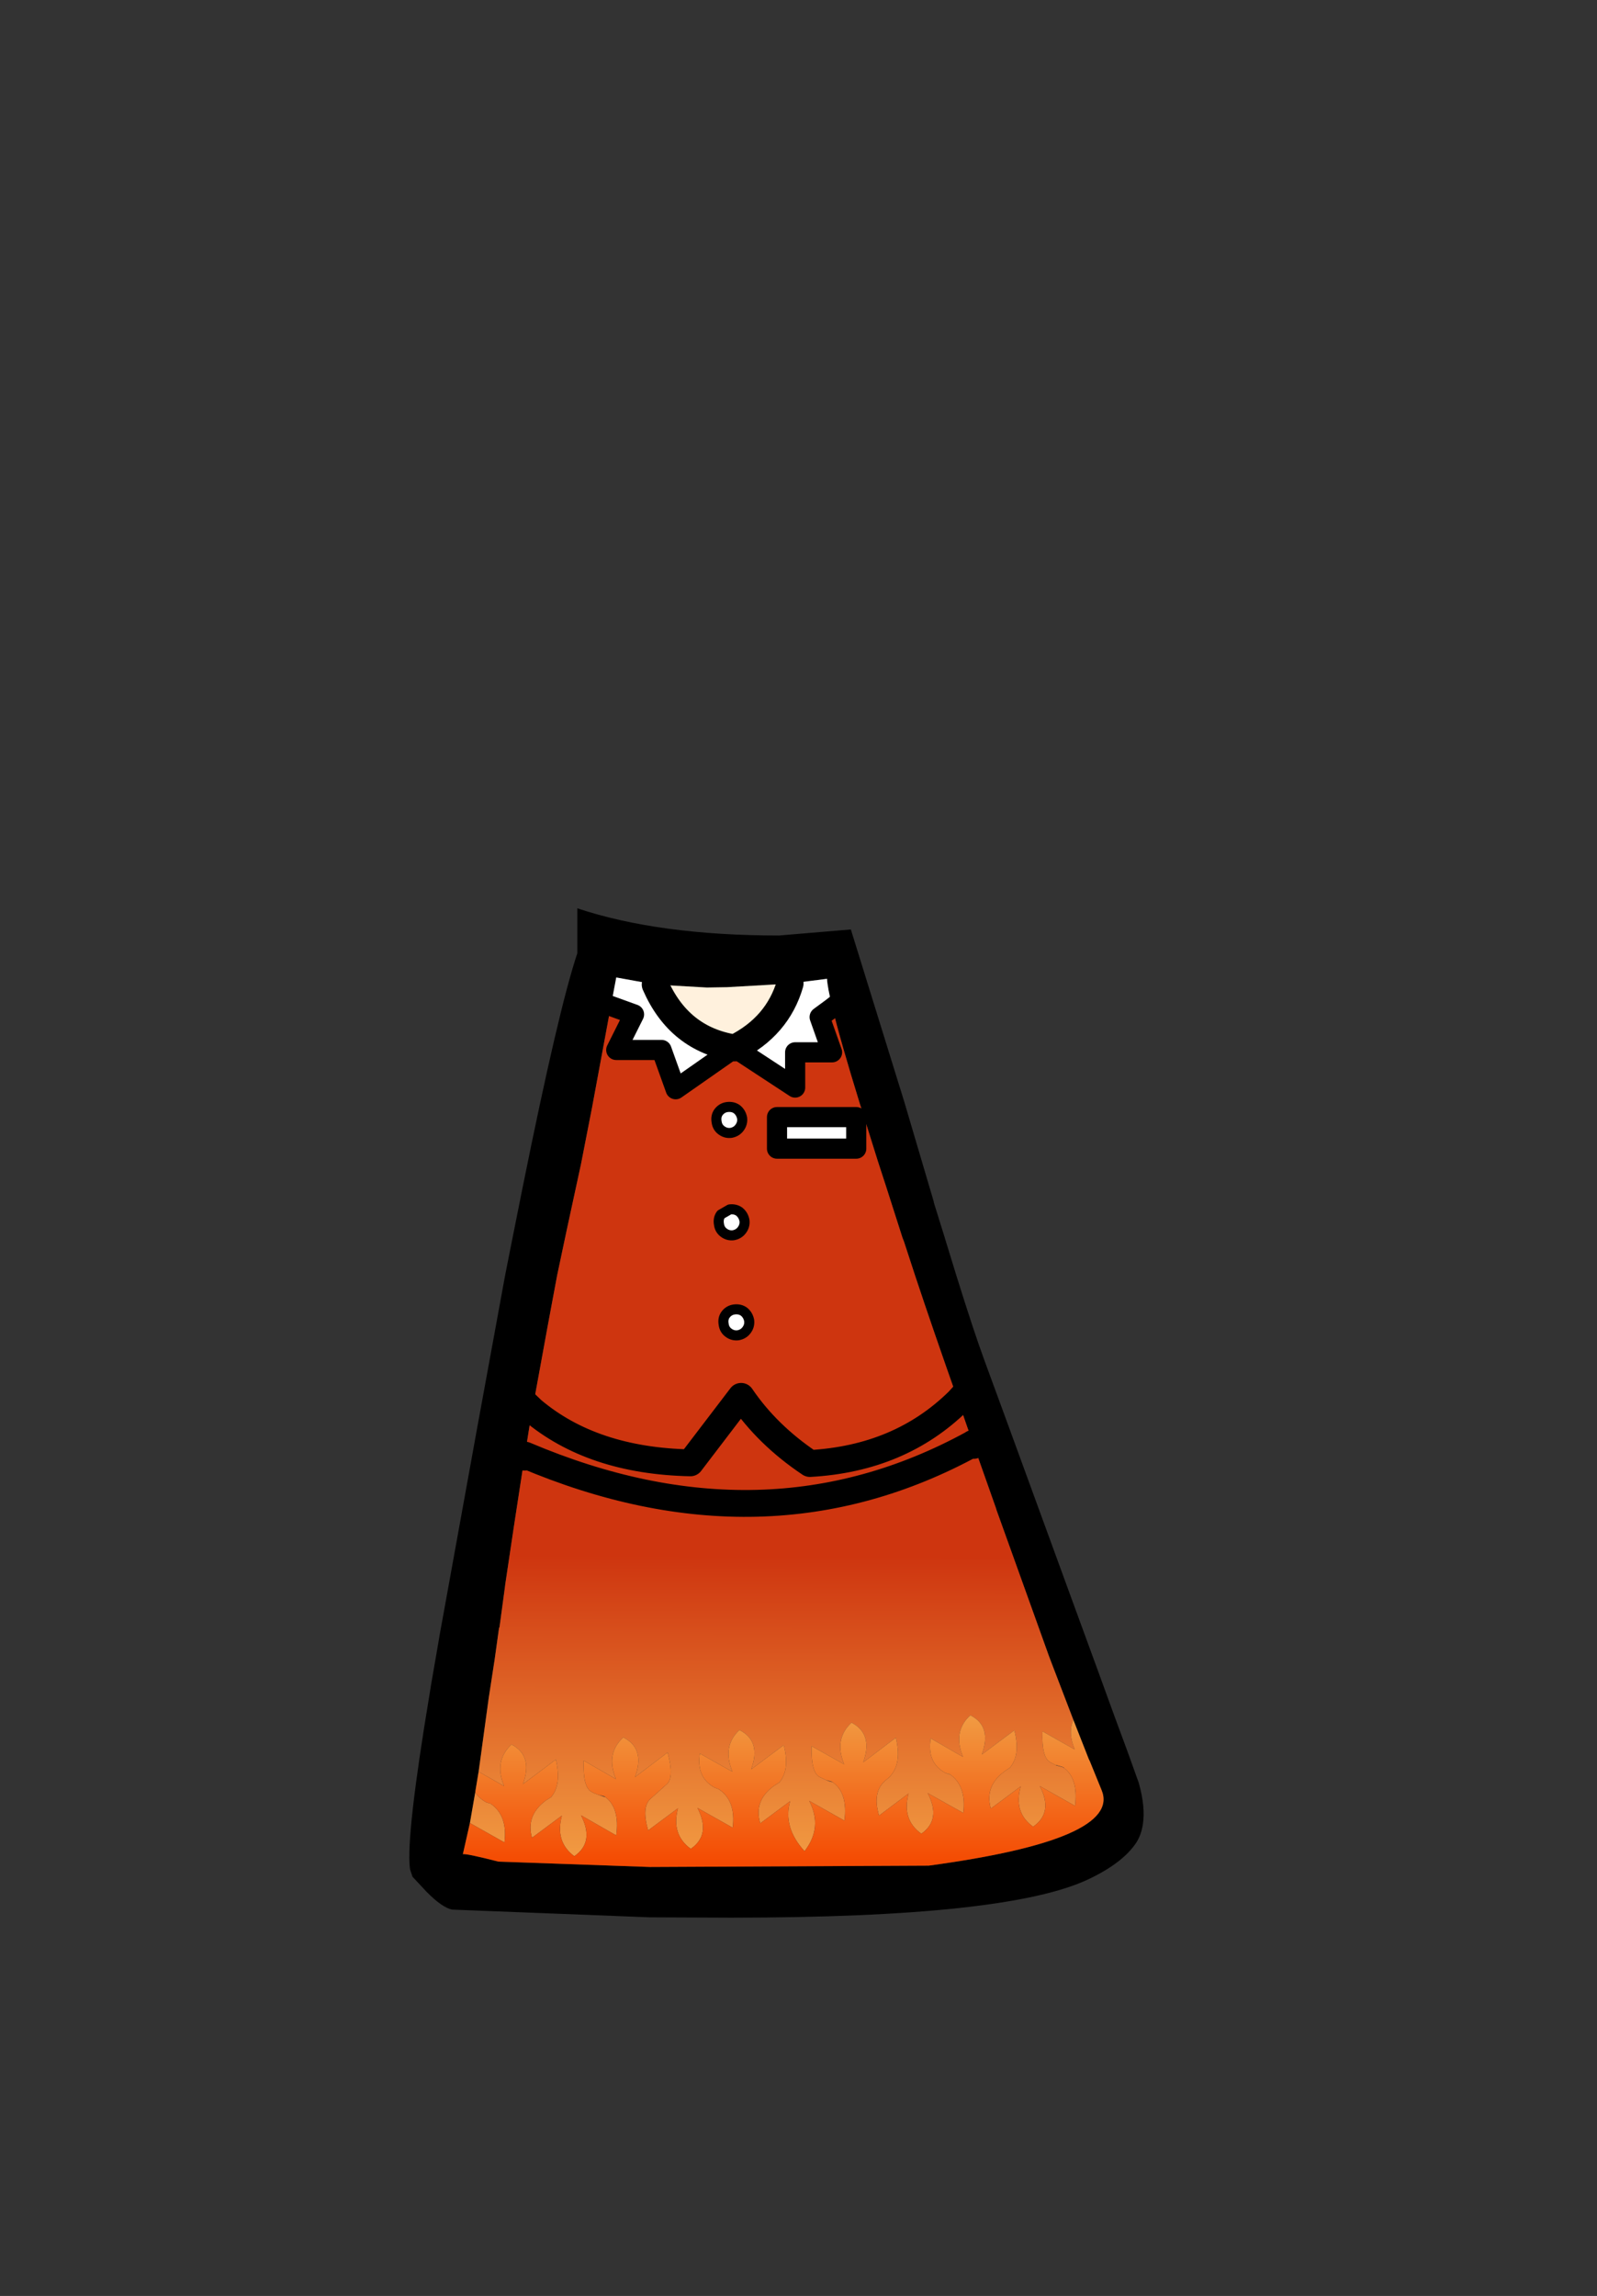 <?xml version="1.0" encoding="UTF-8" standalone="no"?>
<svg xmlns:xlink="http://www.w3.org/1999/xlink" height="342.0px" width="237.9px" xmlns="http://www.w3.org/2000/svg">
  <rect width="100%" height="100%" fill="#333333" stroke="none"/>
  <g transform="matrix(1, 0, 0, 1, 118.05, 273.9)">
    <use height="150.35" transform="matrix(1.0, 0.0, 0.0, 1.0, -57.05, -138.6)" width="109.35" xlink:href="#shape0"/>
  </g>
  <defs>
    <g id="shape0" transform="matrix(1, 0, 0, 1, 57.05, 138.6)">
      <path d="M7.6 -125.1 L5.95 -123.8 7.6 -125.1 M5.95 -123.8 Q5.2 -126.9 5.15 -128.1 L-0.35 -127.4 -0.95 -127.35 -9.75 -126.85 -12.75 -126.8 -19.75 -127.2 -20.45 -127.25 -26.25 -128.3 -27.05 -124.05 -29.85 -108.95 -31.5 -100.5 -33.6 -90.8 -35.05 -83.95 -36.45 -76.45 -38.75 -63.85 -39.0 -62.5 -39.2 -61.3 -39.8 -57.5 -39.85 -57.15 -39.9 -56.85 -40.25 -54.65 -41.5 -46.5 -42.8 -37.8 -42.8 -37.75 -43.65 -31.45 -43.7 -31.5 -43.7 -31.45 -43.85 -30.4 -44.35 -26.8 -45.25 -20.95 -46.75 -10.0 -47.75 -10.55 Q-48.1 -8.4 -47.25 -6.95 -48.1 -8.4 -47.75 -10.55 L-46.75 -10.0 -47.2 -7.3 -47.25 -6.95 -48.05 -2.35 -49.1 2.3 Q-48.7 2.15 -43.8 3.4 L-21.25 4.2 20.3 4.0 Q49.1 0.1 46.05 -7.25 L44.3 -11.55 44.15 -11.85 41.85 -17.7 38.65 -26.05 38.25 -27.1 30.35 -49.1 30.35 -49.15 27.35 -57.65 27.0 -58.6 26.9 -58.9 26.8 -59.2 26.05 -61.3 24.7 -65.2 Q20.9 -75.95 18.25 -83.95 L16.6 -89.0 16.4 -89.5 14.0 -97.0 12.7 -101.0 10.1 -109.3 10.05 -109.45 Q7.1 -119.0 5.95 -123.8 M26.7 -67.4 L24.7 -65.2 26.7 -67.4 M29.1 -59.85 L27.0 -58.6 29.1 -59.85 M19.25 -101.0 L21.05 -94.9 21.05 -94.8 22.7 -89.5 22.85 -89.0 24.4 -83.95 Q27.0 -75.6 28.6 -71.25 L32.25 -61.3 41.4 -36.25 45.7 -24.5 47.9 -18.45 49.95 -12.9 51.6 -8.3 Q52.6 -4.7 52.2 -2.15 51.95 -0.55 51.2 0.6 49.2 3.6 44.15 6.0 32.15 11.75 -9.15 11.75 L-21.25 11.7 -50.65 10.55 Q-52.15 10.3 -54.55 7.85 L-56.6 5.65 -56.95 4.6 -57.0 4.3 Q-57.55 -0.6 -54.05 -21.6 L-53.85 -22.85 -52.65 -29.8 -52.55 -30.4 -52.05 -33.15 -46.95 -61.3 -42.8 -83.95 -41.8 -89.0 -40.2 -97.0 Q-34.85 -123.55 -32.05 -131.9 L-32.05 -138.6 Q-19.9 -134.55 -2.0 -134.55 L8.7 -135.45 16.65 -109.8 19.25 -101.0 M43.15 -19.5 Q42.25 -18.7 41.85 -17.7 42.25 -18.7 43.15 -19.5 M-28.3 -124.5 L-27.05 -124.05 -28.3 -124.5 M-41.25 -66.25 L-38.75 -63.85 -41.25 -66.25 M-42.0 -57.8 L-39.9 -56.85 -42.0 -57.8" fill="#000000" fill-rule="evenodd" stroke="none"/>
      <path d="M-0.35 -127.4 L5.15 -128.1 Q5.2 -126.9 5.95 -123.8 L4.05 -122.4 5.9 -117.15 0.4 -117.15 0.4 -111.9 -8.6 -117.8 -17.4 -111.65 -19.5 -117.5 -26.25 -117.5 -23.6 -122.8 -27.05 -124.05 -26.25 -128.3 -20.45 -127.25 Q-16.9 -119.1 -8.6 -117.8 -2.2 -121.0 -0.35 -127.4 M9.5 -102.8 L-2.3 -102.8 -2.3 -107.5 9.5 -107.5 9.5 -102.8" fill="#ffffff" fill-rule="evenodd" stroke="none"/>
      <path d="M5.95 -123.8 Q7.1 -119.0 10.05 -109.45 L10.1 -109.3 12.7 -101.0 14.0 -97.0 16.4 -89.5 16.6 -89.0 18.25 -83.95 Q20.9 -75.95 24.7 -65.2 16.0 -56.65 2.6 -55.9 -3.75 -60.15 -7.65 -65.9 L-15.2 -56.0 Q-29.8 -56.3 -38.75 -63.85 -29.8 -56.3 -15.2 -56.0 L-7.65 -65.9 Q-3.75 -60.15 2.6 -55.9 16.0 -56.65 24.7 -65.2 L26.05 -61.3 26.8 -59.2 26.9 -58.9 26.85 -58.85 27.0 -58.6 27.35 -57.65 30.35 -49.15 30.35 -49.1 38.25 -27.1 38.65 -26.05 41.85 -17.7 Q41.0 -15.8 42.05 -13.3 L37.25 -16.0 Q37.1 -12.1 38.4 -11.4 38.85 -11.15 39.25 -10.95 L40.3 -10.65 40.45 -10.55 Q42.6 -8.95 42.1 -4.9 L36.85 -7.85 Q38.9 -3.9 35.85 -1.8 32.9 -3.9 34.0 -7.8 L29.55 -4.5 Q28.6 -7.85 31.6 -10.05 L32.4 -10.6 Q34.0 -12.5 33.05 -16.15 L28.2 -12.55 Q29.75 -16.75 26.5 -18.4 23.85 -16.0 25.4 -12.2 L20.6 -14.95 Q20.0 -11.3 22.8 -9.8 L23.35 -9.6 23.4 -9.65 Q25.95 -7.9 25.45 -3.85 L20.15 -6.8 Q22.2 -2.85 19.2 -0.75 16.25 -2.85 17.3 -6.75 L12.9 -3.45 Q11.8 -7.15 14.05 -8.85 16.45 -10.75 15.4 -15.05 L10.55 -11.4 Q12.05 -15.6 8.8 -17.3 6.15 -14.85 7.7 -11.1 L2.85 -13.8 Q2.75 -9.85 4.05 -9.2 L4.9 -8.8 Q5.55 -8.5 5.95 -8.45 L6.05 -8.4 6.1 -8.35 Q8.25 -6.75 7.75 -2.7 L2.5 -5.65 Q4.55 -1.7 1.8 1.85 -1.45 -1.7 -0.35 -5.6 L-4.8 -2.3 Q-5.8 -5.65 -2.8 -7.85 L-1.95 -8.4 Q-0.35 -10.3 -1.3 -13.95 L-6.15 -10.35 Q-4.6 -14.55 -7.9 -16.2 -10.5 -13.8 -8.95 -10.0 L-13.8 -12.7 Q-14.35 -9.1 -11.55 -7.6 L-11.0 -7.4 Q-8.4 -5.7 -8.9 -1.65 L-14.15 -4.6 Q-12.1 -0.6 -15.15 1.5 -18.1 -0.65 -17.05 -4.55 L-21.5 -1.25 Q-22.5 -4.75 -21.15 -5.95 L-18.7 -8.15 Q-17.6 -9.2 -18.6 -12.85 L-23.45 -9.2 Q-21.9 -13.45 -25.2 -15.1 -27.85 -12.7 -26.3 -8.9 L-31.1 -11.65 Q-31.25 -7.7 -29.95 -7.0 -29.5 -6.75 -29.05 -6.6 L-28.05 -6.25 -27.85 -6.2 Q-25.7 -4.55 -26.25 -0.5 L-31.5 -3.5 Q-29.45 0.5 -32.5 2.6 -35.4 0.45 -34.35 -3.45 L-38.8 -0.15 Q-39.75 -3.45 -36.75 -5.7 L-35.95 -6.2 Q-34.35 -8.15 -35.25 -11.8 L-40.15 -8.15 Q-38.6 -12.35 -41.85 -14.05 -44.5 -11.6 -42.95 -7.85 L-46.75 -10.0 -45.25 -20.95 -44.35 -26.8 -43.85 -30.4 -43.7 -31.45 -43.65 -31.45 -42.8 -37.75 -42.8 -37.8 -41.5 -46.5 -40.25 -54.65 -39.9 -56.85 -39.85 -57.15 Q-4.05 -41.95 26.85 -58.85 -4.05 -41.95 -39.85 -57.15 L-39.8 -57.5 -39.2 -61.3 -39.0 -62.5 -38.75 -63.85 -36.45 -76.45 -35.05 -83.95 -33.6 -90.8 -31.5 -100.5 -29.85 -108.95 -27.05 -124.05 -23.6 -122.8 -26.25 -117.5 -19.5 -117.5 -17.4 -111.65 -8.6 -117.8 0.4 -111.9 0.4 -117.15 5.9 -117.15 4.05 -122.4 5.95 -123.8 M9.5 -102.8 L9.5 -107.5 -2.3 -107.5 -2.3 -102.8 9.5 -102.8 M-48.05 -2.35 L-47.25 -6.95 Q-46.7 -6.0 -45.55 -5.4 L-45.0 -5.25 Q-42.4 -3.5 -42.9 0.55 L-48.05 -2.35" fill="url(#gradient0)" fill-rule="evenodd" stroke="none"/>
      <path d="M26.9 -58.9 L27.0 -58.6 26.85 -58.85 26.9 -58.9 M-43.65 -31.45 L-43.7 -31.45 -43.7 -31.5 -43.65 -31.45" fill="#ce350f" fill-rule="evenodd" stroke="none"/>
      <path d="M-46.75 -10.0 L-42.95 -7.85 Q-44.5 -11.6 -41.85 -14.05 -38.6 -12.35 -40.15 -8.15 L-35.25 -11.8 Q-34.35 -8.15 -35.95 -6.2 L-36.75 -5.7 Q-39.75 -3.45 -38.8 -0.15 L-34.35 -3.45 Q-35.4 0.45 -32.5 2.6 -29.45 0.5 -31.5 -3.5 L-26.25 -0.5 Q-25.7 -4.55 -27.85 -6.2 L-27.9 -6.25 -28.1 -6.35 -29.1 -6.6 -29.05 -6.6 Q-29.5 -6.75 -29.95 -7.0 -31.25 -7.7 -31.1 -11.65 L-26.3 -8.9 Q-27.85 -12.7 -25.2 -15.1 -21.9 -13.45 -23.45 -9.2 L-18.6 -12.85 Q-17.6 -9.2 -18.7 -8.15 L-21.15 -5.95 Q-22.5 -4.75 -21.5 -1.25 L-17.05 -4.55 Q-18.1 -0.65 -15.15 1.5 -12.1 -0.6 -14.15 -4.6 L-8.9 -1.65 Q-8.4 -5.7 -11.0 -7.4 L-11.55 -7.6 Q-14.35 -9.1 -13.8 -12.7 L-8.95 -10.0 Q-10.5 -13.8 -7.9 -16.2 -4.6 -14.55 -6.15 -10.35 L-1.3 -13.95 Q-0.35 -10.3 -1.95 -8.4 L-2.8 -7.85 Q-5.8 -5.65 -4.8 -2.3 L-0.35 -5.6 Q-1.45 -1.7 1.8 1.85 4.55 -1.7 2.5 -5.65 L7.75 -2.7 Q8.25 -6.75 6.1 -8.35 L5.9 -8.5 4.85 -8.8 4.9 -8.8 4.05 -9.2 Q2.75 -9.85 2.85 -13.8 L7.7 -11.1 Q6.15 -14.85 8.8 -17.3 12.05 -15.6 10.55 -11.4 L15.4 -15.05 Q16.45 -10.75 14.05 -8.85 11.8 -7.15 12.9 -3.45 L17.3 -6.75 Q16.25 -2.85 19.2 -0.75 22.2 -2.85 20.15 -6.8 L25.45 -3.85 Q25.95 -7.9 23.4 -9.65 L23.35 -9.65 22.8 -9.8 Q20.0 -11.3 20.6 -14.95 L25.4 -12.2 Q23.85 -16.0 26.5 -18.4 29.75 -16.75 28.2 -12.55 L33.05 -16.15 Q34.0 -12.5 32.4 -10.6 L31.6 -10.05 Q28.6 -7.85 29.55 -4.5 L34.0 -7.8 Q32.9 -3.9 35.85 -1.8 38.9 -3.9 36.85 -7.85 L42.1 -4.9 Q42.6 -8.95 40.45 -10.55 L40.45 -10.6 40.25 -10.7 39.25 -11.0 39.25 -10.95 Q38.85 -11.15 38.4 -11.4 37.1 -12.1 37.25 -16.0 L42.05 -13.3 Q41.0 -15.8 41.85 -17.7 L44.15 -11.85 44.3 -11.55 46.05 -7.25 Q49.1 0.1 20.3 4.0 L-21.25 4.2 -43.8 3.4 Q-48.7 2.15 -49.1 2.3 L-48.05 -2.35 -42.9 0.55 Q-42.4 -3.5 -45.0 -5.25 L-45.55 -5.4 Q-46.7 -6.0 -47.25 -6.95 L-47.2 -7.3 -46.75 -10.0" fill="url(#gradient1)" fill-rule="evenodd" stroke="none"/>
      <path d="M23.4 -9.65 L23.35 -9.6 23.35 -9.65 23.4 -9.65" fill="url(#gradient2)" fill-rule="evenodd" stroke="none"/>
      <path d="M23.35 -9.6 L22.8 -9.8 23.35 -9.65 23.35 -9.6" fill="#f19941" fill-rule="evenodd" stroke="none"/>
      <path d="M-20.45 -127.25 L-19.75 -127.2 -12.75 -126.8 -9.75 -126.85 -0.95 -127.35 -0.35 -127.4 Q-2.2 -121.0 -8.6 -117.8 -16.9 -119.1 -20.45 -127.25" fill="#fff1dd" fill-rule="evenodd" stroke="none"/>
      <path d="M5.95 -123.8 L7.6 -125.1 M5.95 -123.8 L4.05 -122.4 5.9 -117.15 0.4 -117.15 0.4 -111.9 -8.6 -117.8 -17.4 -111.65 -19.5 -117.5 -26.25 -117.5 -23.6 -122.8 -27.05 -124.05 -28.3 -124.5 M9.5 -102.8 L-2.3 -102.8 -2.3 -107.5 9.5 -107.5 9.5 -102.8" fill="none" stroke="#000000" stroke-linecap="round" stroke-linejoin="round" stroke-width="3.0"/>
      <path d="M24.7 -65.2 L26.7 -67.4 M-38.75 -63.85 Q-29.8 -56.3 -15.2 -56.0 L-7.65 -65.9 Q-3.75 -60.15 2.6 -55.9 16.0 -56.65 24.7 -65.2 M27.0 -58.6 L29.1 -59.85 M26.85 -58.85 Q-4.05 -41.95 -39.85 -57.15 M26.85 -58.85 L26.9 -58.9 M-20.45 -127.25 Q-16.9 -119.1 -8.6 -117.8 -2.2 -121.0 -0.35 -127.4 M-39.9 -56.85 L-42.0 -57.8 M-38.75 -63.85 L-41.25 -66.25" fill="none" stroke="#000000" stroke-linecap="round" stroke-linejoin="round" stroke-width="4.0"/>
      <path d="M41.85 -17.7 Q42.25 -18.7 43.15 -19.5 M-46.75 -10.0 L-42.95 -7.85 Q-44.5 -11.6 -41.85 -14.05 -38.6 -12.35 -40.15 -8.15 L-35.25 -11.8 Q-34.35 -8.15 -35.95 -6.2 L-36.75 -5.7 Q-39.75 -3.45 -38.8 -0.15 L-34.35 -3.45 Q-35.4 0.45 -32.5 2.6 -29.45 0.5 -31.5 -3.5 L-26.25 -0.5 Q-25.7 -4.55 -27.85 -6.2 L-28.05 -6.25 -29.05 -6.6 Q-29.5 -6.75 -29.95 -7.0 -31.25 -7.7 -31.1 -11.65 L-26.3 -8.9 Q-27.85 -12.7 -25.2 -15.1 -21.9 -13.45 -23.45 -9.2 L-18.6 -12.85 Q-17.6 -9.2 -18.7 -8.15 L-21.15 -5.95 Q-22.5 -4.75 -21.5 -1.25 L-17.05 -4.55 Q-18.1 -0.65 -15.15 1.5 -12.1 -0.6 -14.15 -4.6 L-8.9 -1.65 Q-8.4 -5.7 -11.0 -7.4 L-11.55 -7.6 Q-14.35 -9.1 -13.8 -12.7 L-8.95 -10.0 Q-10.5 -13.8 -7.9 -16.2 -4.6 -14.55 -6.15 -10.35 L-1.3 -13.95 Q-0.35 -10.3 -1.95 -8.4 L-2.8 -7.85 Q-5.8 -5.65 -4.8 -2.3 L-0.35 -5.6 Q-1.45 -1.7 1.8 1.85 4.55 -1.7 2.5 -5.65 L7.75 -2.7 Q8.25 -6.75 6.1 -8.35 L6.05 -8.4 5.95 -8.45 Q5.55 -8.5 4.9 -8.8 L4.05 -9.2 Q2.75 -9.85 2.85 -13.8 L7.7 -11.1 Q6.15 -14.85 8.8 -17.3 12.05 -15.6 10.55 -11.4 L15.4 -15.05 Q16.45 -10.75 14.05 -8.85 11.8 -7.15 12.9 -3.45 L17.3 -6.75 Q16.25 -2.85 19.2 -0.75 22.2 -2.85 20.15 -6.8 L25.45 -3.85 Q25.95 -7.9 23.4 -9.65 L23.35 -9.65 23.35 -9.6 22.8 -9.8 Q20.0 -11.3 20.6 -14.95 L25.4 -12.2 Q23.85 -16.0 26.5 -18.4 29.75 -16.75 28.2 -12.55 L33.05 -16.15 Q34.0 -12.5 32.4 -10.6 L31.6 -10.05 Q28.6 -7.85 29.55 -4.5 L34.0 -7.8 Q32.9 -3.9 35.85 -1.8 38.9 -3.9 36.85 -7.85 L42.1 -4.9 Q42.6 -8.95 40.45 -10.55 L40.3 -10.65 39.25 -10.95 Q38.85 -11.15 38.4 -11.4 37.1 -12.1 37.25 -16.0 L42.05 -13.3 Q41.0 -15.8 41.85 -17.7 M-47.25 -6.95 Q-48.1 -8.4 -47.75 -10.55 L-46.75 -10.0 M-47.25 -6.95 Q-46.7 -6.0 -45.55 -5.4 L-45.0 -5.25 Q-42.4 -3.5 -42.9 0.55 L-48.05 -2.35 M6.05 -8.4 L5.9 -8.5 4.85 -8.8 5.15 -8.7 5.95 -8.45 M40.45 -10.55 L40.45 -10.6 40.3 -10.65 39.85 -10.8 39.5 -10.9 39.25 -11.0 M39.85 -10.8 L40.45 -10.6 40.25 -10.7 39.25 -11.0 M-28.05 -6.25 L-28.85 -6.5 -29.1 -6.6 M-27.9 -6.25 L-28.1 -6.35 -29.1 -6.6 M-27.85 -6.2 L-27.9 -6.25 -28.05 -6.25 M-27.9 -6.25 L-28.85 -6.5" fill="none" stroke="#010101" stroke-linecap="round" stroke-linejoin="round" stroke-opacity="0.0" stroke-width="2.0"/>
      <path d="M-6.45 -77.2 Q-6.35 -76.4 -6.85 -75.75 -7.3 -75.15 -8.1 -75.0 -8.9 -74.9 -9.55 -75.4 -10.15 -75.85 -10.25 -76.65 -10.4 -77.5 -9.95 -78.1 -9.45 -78.75 -8.65 -78.85 -7.8 -78.95 -7.2 -78.5 -6.6 -78.0 -6.45 -77.2" fill="#ffffff" fill-rule="evenodd" stroke="none"/>
      <path d="M-6.45 -77.2 Q-6.35 -76.4 -6.85 -75.75 -7.3 -75.15 -8.1 -75.0 -8.9 -74.9 -9.55 -75.4 -10.15 -75.85 -10.25 -76.65 -10.4 -77.5 -9.95 -78.1 -9.45 -78.75 -8.65 -78.85 -7.8 -78.95 -7.2 -78.5 -6.6 -78.0 -6.45 -77.2" fill="none" stroke="#000000" stroke-linecap="round" stroke-linejoin="round" stroke-width="1.5"/>
      <path d="M-7.5 -107.35 Q-7.4 -106.55 -7.9 -105.9 -8.35 -105.3 -9.15 -105.15 -9.95 -105.05 -10.6 -105.55 -11.2 -106.0 -11.3 -106.8 -11.45 -107.65 -11.0 -108.25 -10.5 -108.9 -9.7 -109.0 -8.85 -109.1 -8.25 -108.65 -7.65 -108.15 -7.5 -107.35" fill="#ffffff" fill-rule="evenodd" stroke="none"/>
      <path d="M-7.5 -107.35 Q-7.4 -106.55 -7.9 -105.9 -8.35 -105.3 -9.15 -105.15 -9.95 -105.05 -10.6 -105.55 -11.2 -106.0 -11.3 -106.8 -11.45 -107.65 -11.0 -108.25 -10.5 -108.9 -9.7 -109.0 -8.85 -109.1 -8.25 -108.65 -7.65 -108.15 -7.5 -107.35" fill="none" stroke="#000000" stroke-linecap="round" stroke-linejoin="round" stroke-width="1.5"/>
      <path d="M-7.15 -92.1 Q-7.05 -91.3 -7.55 -90.65 -8.0 -90.05 -8.8 -89.9 -9.6 -89.8 -10.25 -90.3 -10.85 -90.75 -10.95 -91.55 -11.1 -92.4 -10.65 -93.0 L-9.35 -93.75 Q-8.5 -93.85 -7.9 -93.4 -7.3 -92.9 -7.15 -92.1" fill="#ffffff" fill-rule="evenodd" stroke="none"/>
      <path d="M-7.15 -92.1 Q-7.05 -91.3 -7.55 -90.65 -8.0 -90.05 -8.8 -89.9 -9.6 -89.8 -10.25 -90.3 -10.85 -90.75 -10.95 -91.55 -11.1 -92.4 -10.65 -93.0 L-9.35 -93.75 Q-8.5 -93.85 -7.9 -93.4 -7.3 -92.9 -7.15 -92.1" fill="none" stroke="#000000" stroke-linecap="round" stroke-linejoin="round" stroke-width="1.5"/>
    </g>
    <linearGradient gradientTransform="matrix(1.0E-4, -0.027, 0.041, 1.0E-4, 3.5, -20.0)" gradientUnits="userSpaceOnUse" id="gradient0" spreadMethod="pad" x1="-819.2" x2="819.2">
      <stop offset="0.0" stop-color="#f19941"/>
      <stop offset="1.0" stop-color="#ce350f"/>
    </linearGradient>
    <linearGradient gradientTransform="matrix(0.0, 0.013, -1.0, 0.0, -7.2, -7.1)" gradientUnits="userSpaceOnUse" id="gradient1" spreadMethod="pad" x1="-819.2" x2="819.2">
      <stop offset="0.0" stop-color="#f19941"/>
      <stop offset="1.0" stop-color="#f44a02"/>
    </linearGradient>
    <linearGradient gradientTransform="matrix(0.0, -0.065, 1.0, 0.0, 25.8, -47.95)" gradientUnits="userSpaceOnUse" id="gradient2" spreadMethod="pad" x1="-819.2" x2="819.2">
      <stop offset="0.0" stop-color="#ce350f"/>
      <stop offset="1.0" stop-color="#f7ac00"/>
    </linearGradient>
  </defs>
</svg>
